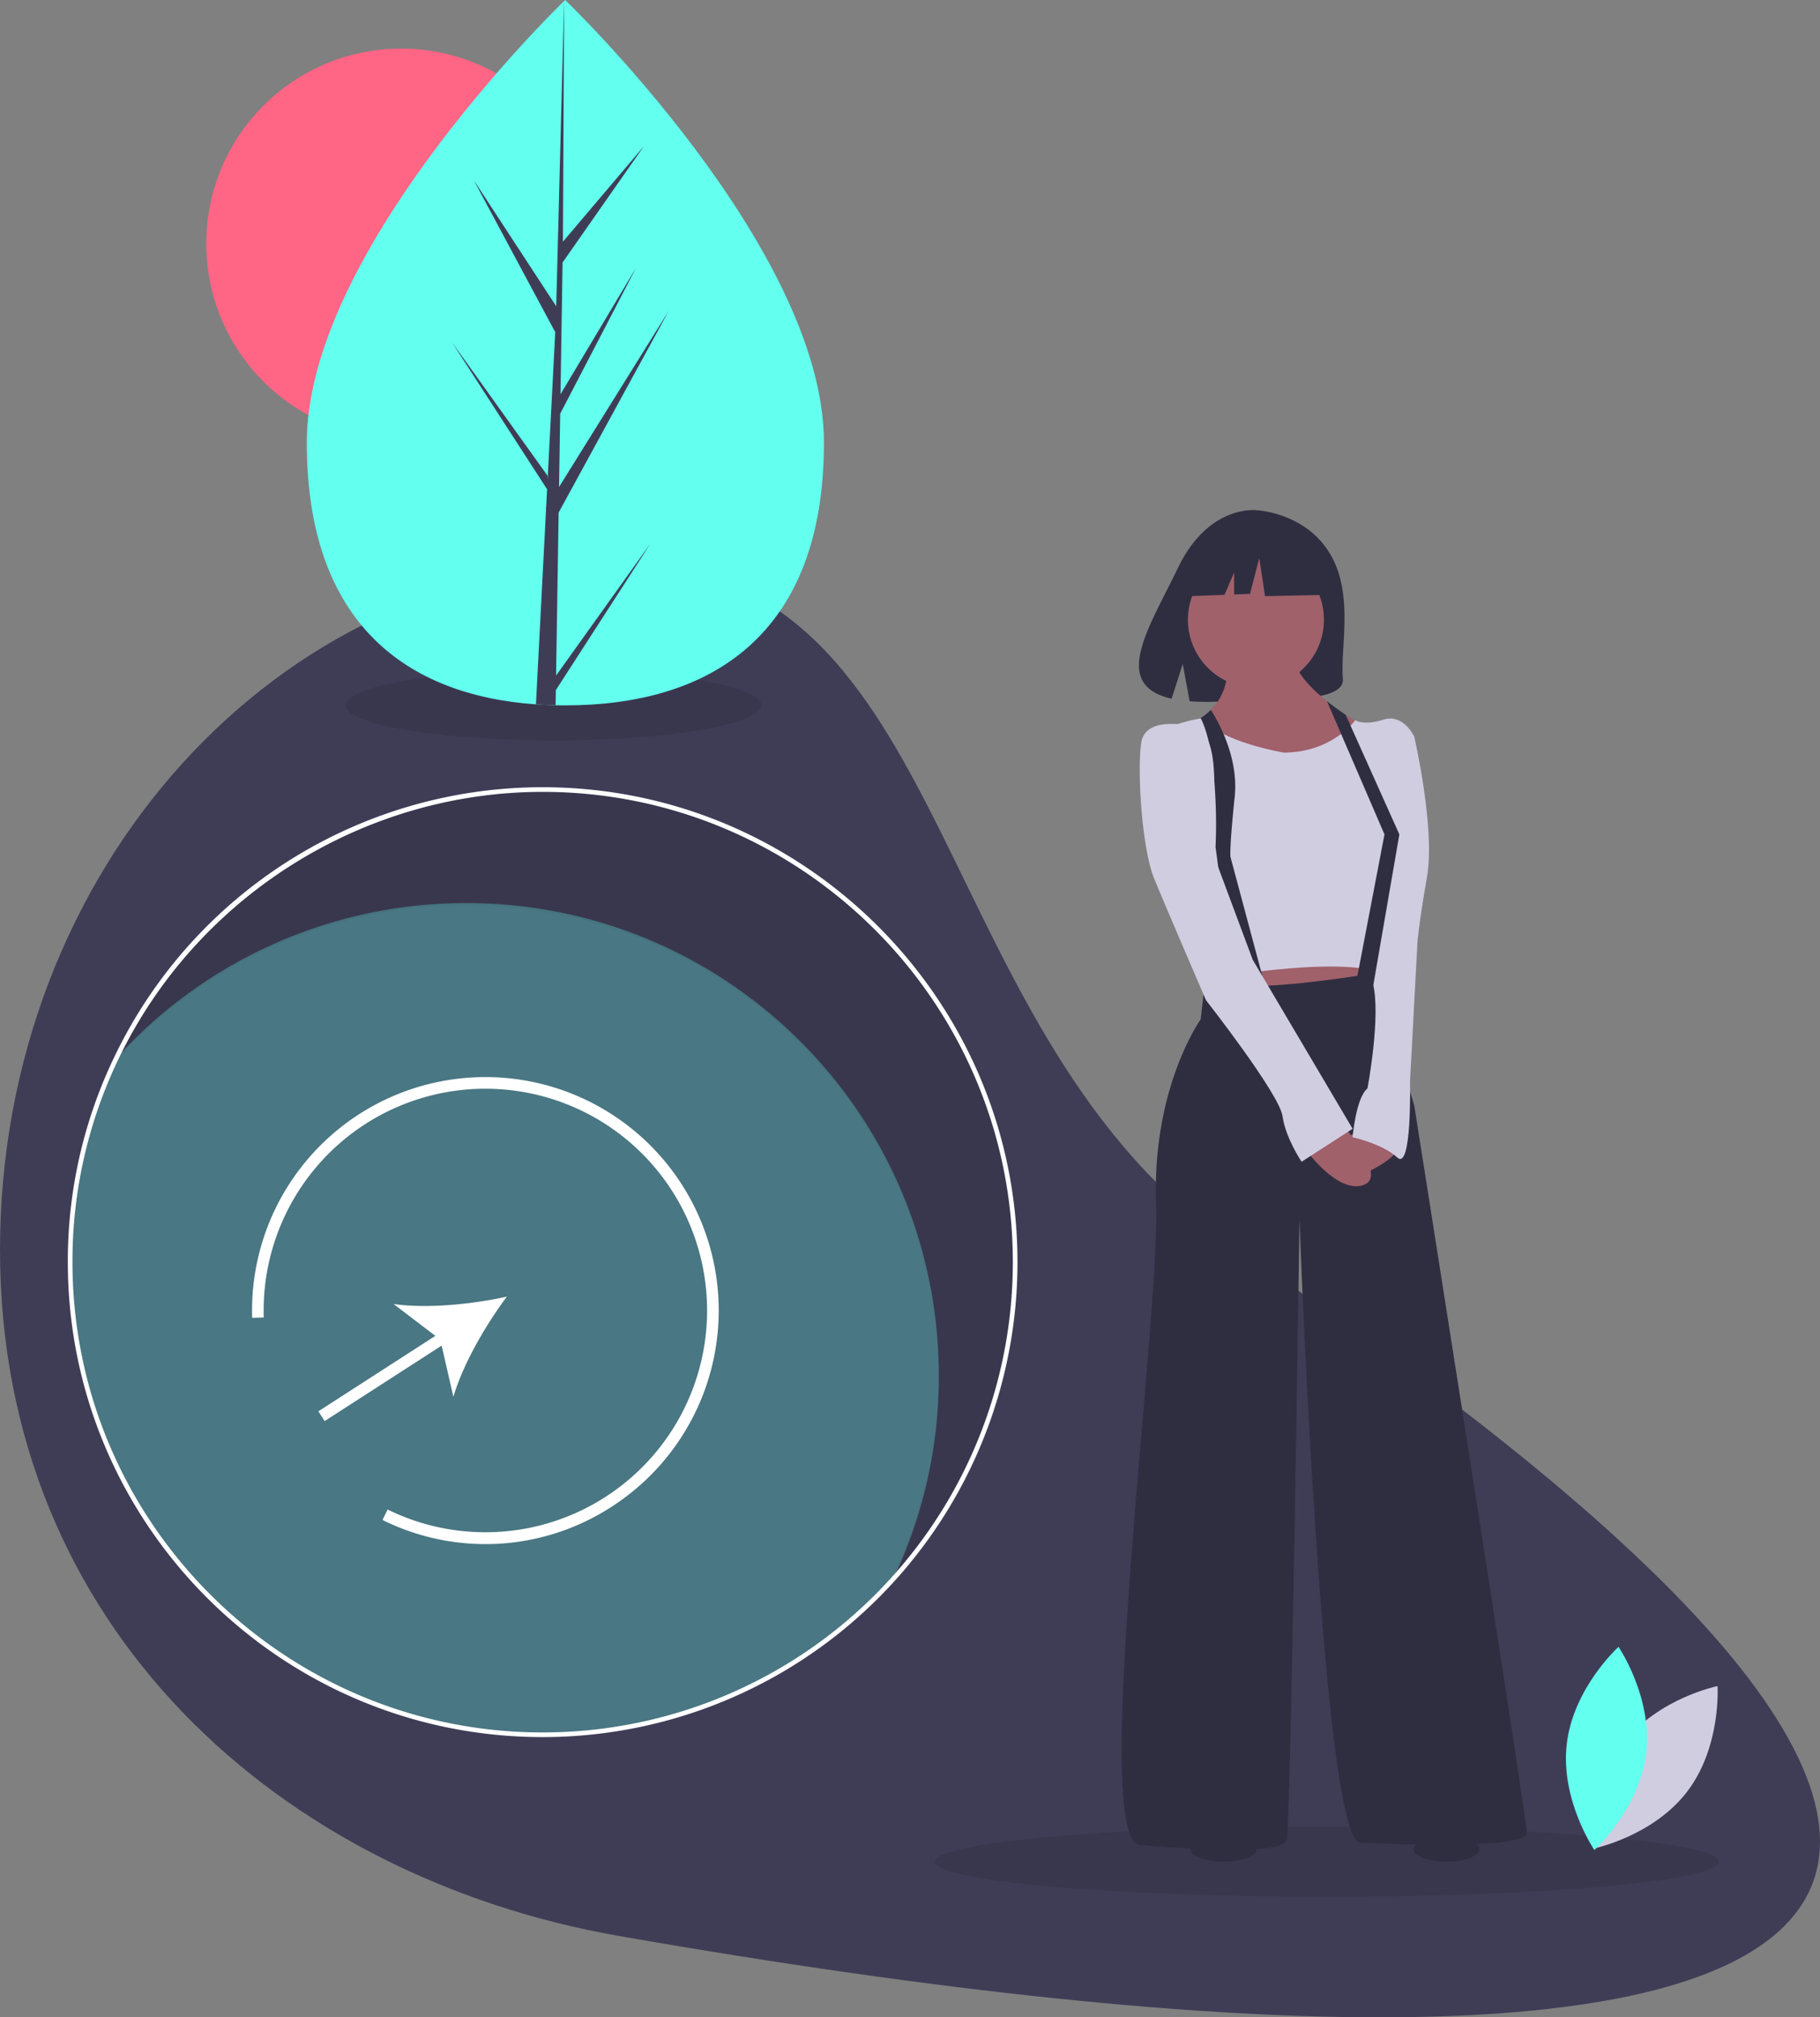<svg id="b8ea24f2-0d0e-4134-9f6b-a081050070ad" data-name="Layer 1" xmlns="http://www.w3.org/2000/svg" width="783.928" height="868.734" viewBox="0 0 783.928 868.734"><rect x="0" y="0" width="783.928" height="868.734" fill="#808080" stroke="none"/><title>enter</title><path d="M741.277,553.829c427.439,285.996,288.519,392.565-266.62,295.504C329.606,823.973,208.036,717.032,208.036,553.829s119.37-295.504,266.62-295.504S605.636,463.073,741.277,553.829Z" transform="translate(-208.036 -15.633)" fill="#3f3d56"/><ellipse cx="571.456" cy="801.706" rx="168.859" ry="15.108" opacity="0.1"/><ellipse cx="238.428" cy="303.706" rx="89.5" ry="15.108" opacity="0.1"/><path d="M441.773,356.532A203.538,203.538,0,0,0,258.143,472.192,203.029,203.029,0,0,1,408.89,405.413c112.398,0,203.52,91.122,203.52,203.52a202.648,202.648,0,0,1-19.89,87.86,202.782,202.782,0,0,0,52.773-136.741C645.293,447.654,554.171,356.532,441.773,356.532Z" transform="translate(-208.036 -15.633)" opacity="0.1"/><path d="M612.41,608.044a202.648,202.648,0,0,1-19.89,87.86,203.029,203.029,0,0,1-150.747,66.779c-112.398,0-203.52-91.122-203.52-203.52A202.648,202.648,0,0,1,258.143,471.303,203.029,203.029,0,0,1,408.89,404.524C521.288,404.524,612.41,495.646,612.41,608.044Z" transform="translate(-208.036 -15.633)" fill="#63ffef" opacity="0.3"/><path d="M441.773,763.683c-112.773,0-204.521-91.747-204.521-204.52a202.601,202.601,0,0,1,19.988-88.293A204.539,204.539,0,0,1,441.773,354.643c112.773,0,204.52,91.748,204.52,204.521a204.506,204.506,0,0,1-204.52,204.52Zm0-407.04c-77.489,0-149.215,45.176-182.729,115.093a200.605,200.605,0,0,0-19.792,87.428c0,111.67,90.85,202.52,202.521,202.52a202.506,202.506,0,0,0,202.52-202.52C644.293,447.494,553.443,356.643,441.773,356.643Z" transform="translate(-208.036 -15.633)" fill="#fff"/><path d="M907.392,766.268c-14.782,19.332-13.091,45.458-13.091,45.458s25.656-5.217,40.438-24.548,13.091-45.458,13.091-45.458S922.173,746.936,907.392,766.268Z" transform="translate(-208.036 -15.633)" fill="#d0cde1"/><path d="M917.079,770.609c-2.868,24.166-22.286,41.727-22.286,41.727s-14.767-21.619-11.898-45.785,22.286-41.727,22.286-41.727S919.947,746.444,917.079,770.609Z" transform="translate(-208.036 -15.633)" fill="#63ffef"/><circle cx="172.828" cy="104.911" r="83.979" fill="#ff6584"/><path d="M562.937,206.166c.041,83.884-49.813,113.194-111.324,113.224q-2.143.001-4.266-.046-4.276-.09-8.463-.386c-55.517-3.904-98.667-34.672-98.705-112.684C340.141,125.541,443.274,23.608,451.009,16.071c.007,0,.007,0,.014-.007.294-.287.444-.431.444-.431S562.897,122.289,562.937,206.166Z" transform="translate(-208.036 -15.633)" fill="#63ffef"/><path d="M447.554,306.56l40.708-56.936-40.807,63.184-.106,6.535q-4.276-.09-8.463-.386l4.348-83.921-.034-.649.075-.123.413-7.93-40.971-63.302L443.807,220.395l.103,1.682,3.285-63.405L412.115,93.254l35.505,54.274,3.388-131.457.013-.437 0.0.431-.524,103.668L485.362,78.617,450.352,128.66l-.895,56.773,32.561-54.498-32.686,62.845-.497,31.569,47.254-75.861-47.434,86.874Z" transform="translate(-208.036 -15.633)" fill="#3f3d56"/><path d="M780.992,254.227c-10.675-18.037-31.794-18.877-31.794-18.877s-20.579-2.632-33.781,24.839c-12.305,25.605-29.287,50.326-2.734,56.32l4.796-14.928,2.97,16.039a103.895,103.895,0,0,0,11.361.194c28.436-.918,55.517.269,54.645-9.935C785.297,294.313,791.263,271.582,780.992,254.227Z" transform="translate(-208.036 -15.633)" fill="#2f2e41"/><polygon points="525.862 407.843 528.608 435.301 592.22 428.437 593.593 407.843 525.862 407.843" fill="#a0616a"/><path d="M727.034,438.578l-1.831,16.017s-21.052,29.289-19.221,79.63S677.151,808.353,699.118,810.184s61.324,4.576,63.155-2.288,5.492-267.263,5.492-267.263,9.61,267.588,26.086,268.503,71.85,2.746,71.85-4.119S817.189,491.665,817.189,491.665l-7.78-25.628-7.78-31.577s-48.51,8.238-61.782,5.034S727.034,438.578,727.034,438.578Z" transform="translate(-208.036 -15.633)" fill="#2f2e41"/><circle cx="540.964" cy="266.889" r="29.289" fill="#a0616a"/><path d="M800.257,331.032l-5.56,8.091-3.56,5.176-5.981,8.7-29.747,2.288s-7.226-2.334-15.564-5.743c-3.08-1.263-6.315-2.673-9.391-4.169-11.931-5.794-21.505-12.864-10.741-17.546a35.734,35.734,0,0,0,5.487-2.947,27.877,27.877,0,0,0,4.398-3.56,23.989,23.989,0,0,0,6.59-21.409l28.831-4.119c-.838,7.313,6.434,15.29,14.585,21.802,2.677,2.146,5.455,4.128,8.068,5.876C794.522,328.057,800.257,331.032,800.257,331.032Z" transform="translate(-208.036 -15.633)" fill="#a0616a"/><path d="M760.899,339.727s-28.145-4.805-34.552-14.873c0,0-27.687,3.432-25.399,18.077s25.17,94.732,25.17,94.732,57.205-10.983,78.257-2.746l12.814-102.054s-4.576-10.068-13.272-7.322-12.128.229-12.128.229S781.951,339.727,760.899,339.727Z" transform="translate(-208.036 -15.633)" fill="#d0cde1"/><path d="M786.527,500.36s19.679,21.967,8.695,25.628-24.255-14.645-24.255-14.645Z" transform="translate(-208.036 -15.633)" fill="#a0616a"/><path d="M792.934,502.19s-16.017,10.983-10.068,18.306,26.543-6.407,26.543-9.153S792.934,502.19,792.934,502.19Z" transform="translate(-208.036 -15.633)" fill="#a0616a"/><path d="M753.577,442.697l-13.272,2.288-8.695-64.528a231.696,231.696,0,0,0-1.158-35.083c-.97-7.78-2.59-15.258-5.254-20.493a27.877,27.877,0,0,0,4.398-3.56c3.185,5.048,8.997,15.738,10.247,28.223a45.48,45.48,0,0,1,.005,9.405c-2.288,21.509-1.831,25.628-1.831,25.628Z" transform="translate(-208.036 -15.633)" fill="#2f2e41"/><path d="M722.915,328.744s-21.509-5.949-23.34,6.865.458,45.764,5.492,58.121S727.491,446.358,727.491,446.358s31.577,40.273,32.95,49.883,8.238,19.679,8.238,19.679L790.646,501.733l-43.018-72.765-18.763-50.341S736.644,332.863,722.915,328.744Z" transform="translate(-208.036 -15.633)" fill="#d0cde1"/><path d="M807.121,330.574l10.068,2.288s9.153,39.357,5.492,60.409-4.119,28.374-4.119,28.374l-3.203,59.951s.915,38.442-5.492,32.493-19.221-8.695-19.221-8.695,1.373-16.933,6.407-21.052c0,0,5.949-31.577,2.288-45.307S807.121,330.574,807.121,330.574Z" transform="translate(-208.036 -15.633)" fill="#d0cde1"/><path d="M810.782,374.966,799.112,442.468l-7.093-2.975,12.356-64.528-13.24-30.667-11.533-26.703c2.677,2.146,5.455,4.128,8.068,5.876l7.025,15.651Z" transform="translate(-208.036 -15.633)" fill="#2f2e41"/><polygon points="568.236 236.855 547.372 225.926 518.559 230.397 512.598 256.726 527.437 256.155 531.583 246.482 531.583 255.996 538.43 255.732 542.404 240.332 544.888 256.726 569.23 256.229 568.236 236.855" fill="#2f2e41"/><ellipse cx="527.019" cy="796.374" rx="14.22" ry="5.332" fill="#2f2e41"/><ellipse cx="623.003" cy="796.374" rx="14.22" ry="5.332" fill="#2f2e41"/><path d="M471.582,664.428a99.804,99.804,0,0,1-98.791,5.755l2.201-4.49A95.5,95.5,0,1,0,321.647,582.983l-4.998.153A100.505,100.505,0,1,1,471.582,664.428Z" transform="translate(-208.036 -15.633)" fill="#fff"/><path d="M426.354,574.008c-14.785,3.273-34.463,5.267-48.801,3.184l17.999,13.707L345.164,623.398l2.71,4.202,50.389-32.499,5.065,22.054C407.344,603.235,417.277,586.132,426.354,574.008Z" transform="translate(-208.036 -15.633)" fill="#fff"/></svg>